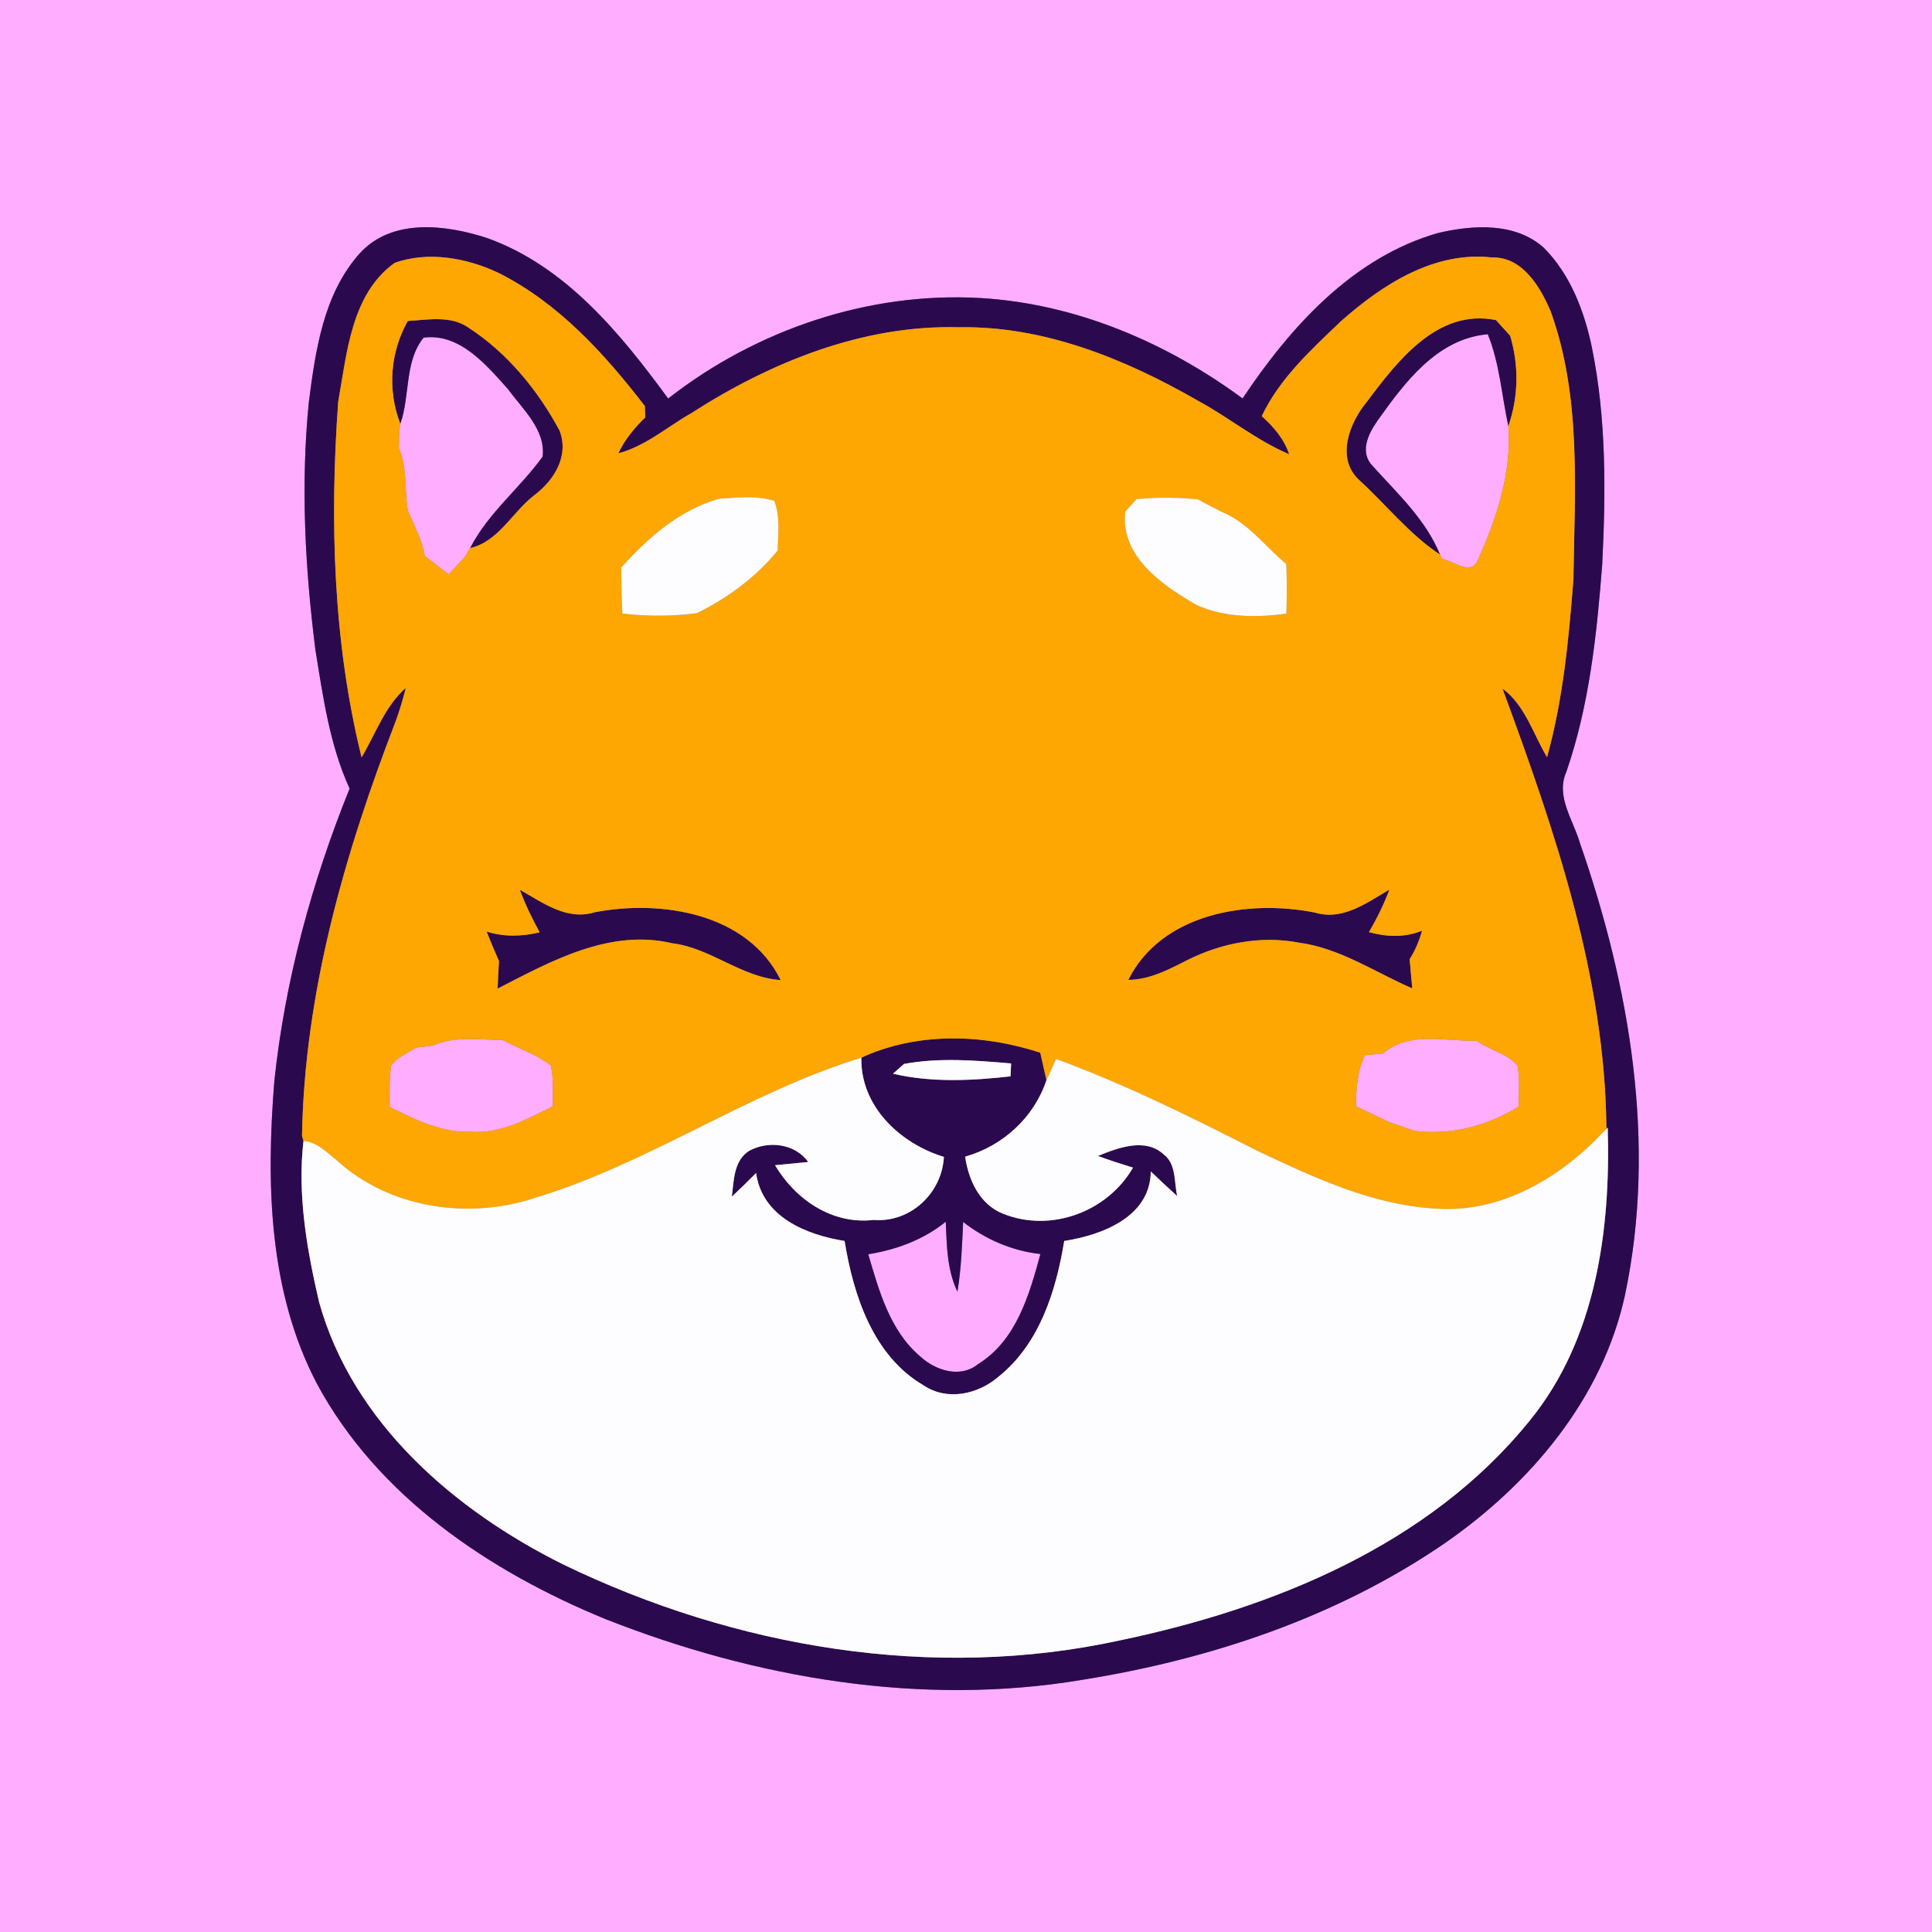 <?xml version="1.0" encoding="UTF-8" ?>
<!DOCTYPE svg PUBLIC "-//W3C//DTD SVG 1.1//EN" "http://www.w3.org/Graphics/SVG/1.1/DTD/svg11.dtd">
<svg width="250pt" height="250pt" viewBox="0 0 250 250" version="1.1" xmlns="http://www.w3.org/2000/svg">
<rect x="0" y="0" width="250" height="250" fill="#808080" stroke="none"/>
<g id="#ffadffff">
<path fill="#ffadff" opacity="1.00" d=" M 0.00 0.00 L 250.00 0.00 L 250.00 250.00 L 0.00 250.00 L 0.00 0.00 M 46.50 32.84 C 41.85 38.08 40.82 45.36 39.96 52.06 C 38.90 62.71 39.47 73.47 40.81 84.07 C 41.80 90.15 42.65 96.39 45.24 102.04 C 40.35 114.15 36.87 126.89 35.50 139.89 C 34.44 153.07 34.73 167.08 41.01 179.05 C 48.86 193.65 63.34 203.36 78.35 209.51 C 97.80 217.18 119.25 220.86 140.03 217.37 C 156.58 214.73 172.94 209.28 186.84 199.77 C 197.96 192.10 207.37 181.01 210.28 167.55 C 214.40 148.01 210.91 127.67 204.43 109.05 C 203.57 106.08 201.28 103.05 202.68 99.89 C 205.67 91.24 206.63 82.06 207.33 72.99 C 207.79 63.68 207.87 54.24 206.01 45.06 C 205.04 40.33 203.23 35.54 199.77 32.06 C 196.07 28.75 190.63 29.09 186.12 30.14 C 175.07 33.28 166.96 42.31 160.79 51.56 C 150.95 44.31 139.23 39.31 126.94 38.57 C 112.45 37.71 97.85 42.66 86.46 51.57 C 80.28 43.14 73.22 34.47 63.06 30.81 C 57.71 29.06 50.67 28.18 46.50 32.84 Z" />
<path fill="#ffadff" opacity="1.00" d=" M 54.82 43.69 C 59.49 43.08 62.93 47.23 65.74 50.36 C 67.63 52.96 70.61 55.58 70.22 59.08 C 67.28 63.17 63.17 66.36 60.84 70.92 C 60.67 71.21 60.31 71.79 60.14 72.08 C 59.44 72.83 58.75 73.57 58.06 74.32 C 57.03 73.53 56.00 72.74 54.97 71.95 C 54.61 69.85 53.58 68.00 52.77 66.08 C 52.33 63.38 52.72 60.54 51.61 57.97 C 51.64 56.92 51.60 55.87 51.80 54.84 C 53.09 51.22 52.31 46.77 54.82 43.69 Z" />
<path fill="#ffadff" opacity="1.00" d=" M 178.25 54.43 C 181.77 49.50 185.95 43.82 192.52 43.25 C 194.06 47.05 194.32 51.17 195.18 55.14 C 195.64 61.01 193.70 66.99 191.30 72.32 C 190.44 74.64 188.21 72.62 186.62 72.33 L 186.34 71.77 C 184.50 67.24 180.87 63.91 177.67 60.35 C 175.86 58.54 177.04 56.18 178.25 54.43 Z" />
<path fill="#ffadff" opacity="1.00" d=" M 178.96 136.32 C 182.31 133.39 187.03 134.78 191.07 134.67 C 192.73 135.90 195.05 136.30 196.37 137.91 C 196.69 139.65 196.51 141.43 196.51 143.19 C 192.47 145.69 187.75 146.94 183.00 146.33 C 181.95 145.96 180.91 145.59 179.86 145.24 C 178.39 144.55 176.93 143.85 175.47 143.16 C 175.46 140.90 175.62 138.61 176.61 136.54 C 177.19 136.48 178.37 136.37 178.96 136.32 Z" />
<path fill="#ffadff" opacity="1.00" d=" M 53.83 135.56 C 54.37 135.50 55.46 135.37 56.00 135.30 C 58.85 134.03 62.03 134.55 65.05 134.59 C 67.13 135.66 69.40 136.43 71.28 137.87 C 71.66 139.60 71.51 141.39 71.54 143.15 C 68.22 144.79 64.78 146.75 60.93 146.45 C 57.16 146.58 53.70 144.90 50.43 143.24 C 50.44 141.46 50.32 139.65 50.62 137.88 C 51.40 136.77 52.74 136.29 53.83 135.56 Z" />
<path fill="#ffadff" opacity="1.00" d=" M 112.35 162.30 C 116.00 161.71 119.49 160.43 122.38 158.09 C 122.51 161.16 122.54 164.31 123.89 167.14 C 124.39 164.16 124.49 161.13 124.63 158.12 C 127.55 160.39 130.95 161.86 134.63 162.27 C 133.19 167.56 131.51 173.47 126.54 176.53 C 124.25 178.38 121.04 177.34 119.09 175.53 C 115.15 172.20 113.75 167.04 112.35 162.30 Z" />
</g>
<g id="#2b094eff">
<path fill="#2b094e" opacity="1.00" d=" M 46.50 32.84 C 50.67 28.18 57.71 29.06 63.06 30.81 C 73.22 34.47 80.28 43.14 86.46 51.57 C 97.85 42.66 112.45 37.71 126.94 38.57 C 139.23 39.31 150.95 44.31 160.79 51.56 C 166.96 42.31 175.07 33.28 186.12 30.14 C 190.63 29.09 196.07 28.75 199.77 32.06 C 203.23 35.54 205.04 40.33 206.01 45.06 C 207.87 54.24 207.79 63.68 207.33 72.99 C 206.63 82.06 205.67 91.24 202.68 99.89 C 201.28 103.05 203.57 106.08 204.43 109.05 C 210.91 127.67 214.40 148.01 210.28 167.55 C 207.37 181.01 197.96 192.10 186.84 199.77 C 172.94 209.28 156.58 214.73 140.03 217.37 C 119.25 220.86 97.80 217.18 78.35 209.51 C 63.34 203.36 48.86 193.65 41.01 179.05 C 34.73 167.08 34.44 153.07 35.50 139.89 C 36.87 126.89 40.35 114.15 45.24 102.04 C 42.65 96.39 41.80 90.15 40.81 84.07 C 39.47 73.47 38.90 62.71 39.96 52.06 C 40.82 45.36 41.85 38.08 46.50 32.84 M 51.08 34.01 C 45.44 38.04 44.89 45.73 43.76 52.01 C 42.66 67.37 43.09 83.00 46.79 98.01 C 48.60 94.95 49.79 91.42 52.51 89.01 C 52.16 90.44 51.73 91.86 51.23 93.26 C 44.60 110.42 39.40 128.47 39.08 146.99 L 39.27 147.63 C 38.46 154.58 39.71 161.70 41.29 168.49 C 45.64 184.12 58.82 195.46 72.90 202.45 C 95.04 213.17 120.72 217.57 144.94 212.26 C 164.71 208.13 184.96 199.93 197.96 183.81 C 206.56 173.26 208.43 159.09 208.04 145.91 L 207.34 146.61 L 207.87 146.07 C 207.69 126.33 201.16 107.42 194.42 89.10 C 197.36 91.26 198.38 94.97 200.19 97.98 C 202.26 90.48 203.00 82.70 203.60 74.96 C 203.76 63.40 204.66 51.41 200.67 40.33 C 199.34 37.16 197.01 33.21 193.09 33.32 C 185.61 32.46 178.90 36.81 173.55 41.54 C 169.69 45.23 165.59 48.95 163.27 53.85 C 164.80 55.22 166.16 56.80 166.82 58.78 C 162.60 56.99 159.03 54.03 155.01 51.85 C 145.61 46.45 135.07 42.14 124.06 42.35 C 111.67 42.01 99.70 46.87 89.43 53.48 C 86.32 55.25 83.53 57.73 80.01 58.66 C 80.84 56.89 82.09 55.37 83.49 54.02 C 83.48 53.65 83.45 52.91 83.44 52.54 C 78.22 45.76 72.25 39.19 64.50 35.31 C 60.40 33.36 55.40 32.48 51.08 34.01 Z" />
<path fill="#2b094e" opacity="1.00" d=" M 52.77 41.53 C 55.40 41.39 58.35 40.77 60.67 42.43 C 65.67 45.68 69.60 50.50 72.41 55.72 C 73.67 59.01 71.71 62.14 69.14 64.08 C 66.30 66.26 64.52 70.08 60.84 70.92 C 63.17 66.36 67.28 63.17 70.22 59.08 C 70.61 55.58 67.63 52.96 65.74 50.36 C 62.93 47.23 59.49 43.08 54.82 43.69 C 52.31 46.77 53.09 51.22 51.80 54.84 C 50.11 50.47 50.48 45.60 52.77 41.53 Z" />
<path fill="#2b094e" opacity="1.00" d=" M 176.89 51.97 C 180.85 46.68 186.05 39.89 193.58 41.42 C 194.19 42.09 194.79 42.77 195.41 43.44 C 196.56 47.29 196.50 51.34 195.18 55.14 C 194.32 51.17 194.06 47.05 192.52 43.25 C 185.95 43.82 181.77 49.50 178.25 54.43 C 177.04 56.18 175.86 58.54 177.67 60.35 C 180.87 63.91 184.50 67.24 186.34 71.77 C 182.36 69.13 179.37 65.31 175.86 62.10 C 172.83 59.31 174.62 54.67 176.89 51.97 Z" />
<path fill="#2b094e" opacity="1.00" d=" M 67.26 115.13 C 70.24 116.80 73.35 119.17 76.98 118.04 C 85.60 116.39 96.76 118.16 101.02 126.82 C 95.97 126.50 92.00 122.67 86.99 122.06 C 78.91 120.15 71.32 124.36 64.39 127.93 C 64.44 126.74 64.49 125.55 64.57 124.37 C 64.02 123.10 63.47 121.83 62.96 120.54 C 65.21 121.26 67.55 121.19 69.83 120.64 C 68.85 118.86 67.97 117.03 67.26 115.13 Z" />
<path fill="#2b094e" opacity="1.00" d=" M 170.13 118.08 C 173.75 119.18 176.85 116.82 179.79 115.11 C 179.08 117.02 178.17 118.86 177.14 120.62 C 179.44 121.25 181.78 121.34 184.01 120.43 C 183.66 121.74 183.13 122.97 182.41 124.12 C 182.51 125.38 182.63 126.64 182.75 127.90 C 177.91 125.81 173.41 122.69 168.08 121.98 C 163.15 121.03 158.01 122.03 153.57 124.27 C 151.18 125.49 148.74 126.77 146.00 126.80 C 150.32 118.15 161.49 116.37 170.13 118.08 Z" />
<path fill="#2b094e" opacity="1.00" d=" M 111.46 136.86 C 118.67 133.53 127.17 133.77 134.61 136.22 C 134.87 137.40 135.14 138.59 135.41 139.77 C 133.80 144.61 129.77 148.29 124.89 149.67 C 125.32 152.70 126.78 155.88 129.81 157.06 C 135.98 159.54 143.32 156.81 146.61 151.09 C 145.09 150.61 143.57 150.14 142.07 149.58 C 144.65 148.53 148.18 147.18 150.56 149.36 C 152.24 150.62 151.91 152.96 152.33 154.77 C 151.17 153.72 150.03 152.66 148.91 151.58 C 148.85 157.48 142.61 159.81 137.71 160.58 C 136.65 167.04 134.52 173.89 129.21 178.14 C 126.58 180.42 122.57 181.32 119.52 179.27 C 112.98 175.45 110.44 167.64 109.29 160.58 C 104.31 159.78 98.63 157.47 97.84 151.79 C 96.81 152.83 95.76 153.85 94.70 154.85 C 94.97 152.76 94.93 150.18 96.95 148.91 C 99.42 147.57 102.88 147.96 104.58 150.36 C 103.51 150.46 101.36 150.68 100.29 150.78 C 102.94 155.23 107.69 158.49 113.05 157.86 C 117.81 158.24 121.89 154.40 122.14 149.70 C 116.49 147.98 111.32 143.16 111.46 136.86 M 115.55 138.94 C 120.54 140.10 125.71 139.85 130.76 139.28 C 130.78 138.86 130.82 138.03 130.84 137.61 C 126.24 137.21 121.56 136.83 116.98 137.67 C 116.63 137.99 115.91 138.62 115.55 138.94 M 112.35 162.30 C 113.75 167.04 115.15 172.20 119.09 175.53 C 121.04 177.34 124.25 178.38 126.54 176.53 C 131.51 173.47 133.19 167.56 134.63 162.27 C 130.95 161.86 127.55 160.39 124.63 158.12 C 124.49 161.13 124.39 164.16 123.89 167.14 C 122.54 164.31 122.51 161.16 122.38 158.09 C 119.49 160.43 116.00 161.71 112.35 162.30 Z" />
</g>
<g id="#fea602ff">
<path fill="#fea602" opacity="1.00" d=" M 51.08 34.01 C 55.40 32.48 60.40 33.36 64.50 35.31 C 72.25 39.19 78.22 45.76 83.44 52.54 C 83.45 52.91 83.48 53.65 83.49 54.02 C 82.09 55.37 80.84 56.89 80.01 58.66 C 83.53 57.73 86.32 55.25 89.43 53.48 C 99.70 46.87 111.67 42.01 124.06 42.35 C 135.07 42.14 145.61 46.45 155.01 51.85 C 159.03 54.03 162.60 56.99 166.82 58.78 C 166.16 56.80 164.80 55.22 163.27 53.85 C 165.59 48.95 169.69 45.23 173.55 41.54 C 178.90 36.81 185.61 32.46 193.09 33.32 C 197.01 33.21 199.34 37.16 200.67 40.33 C 204.66 51.41 203.76 63.40 203.60 74.96 C 203.00 82.70 202.26 90.48 200.19 97.98 C 198.38 94.97 197.36 91.26 194.42 89.10 C 201.16 107.42 207.69 126.33 207.87 146.07 L 207.34 146.61 C 201.89 152.40 194.26 156.92 186.06 156.41 C 177.77 156.02 170.11 152.41 162.73 148.93 C 154.21 144.59 145.64 140.32 136.65 137.03 C 136.25 137.95 135.83 138.86 135.41 139.77 C 135.14 138.59 134.87 137.40 134.61 136.22 C 127.17 133.77 118.67 133.53 111.46 136.86 C 96.70 141.39 83.89 150.61 69.10 155.04 C 60.57 157.86 50.39 156.33 43.64 150.20 C 42.31 149.14 41.07 147.79 39.27 147.63 L 39.08 146.99 C 39.40 128.47 44.60 110.42 51.23 93.26 C 51.73 91.86 52.16 90.44 52.51 89.01 C 49.79 91.42 48.60 94.95 46.79 98.01 C 43.09 83.00 42.66 67.37 43.76 52.01 C 44.89 45.73 45.44 38.04 51.08 34.01 M 52.77 41.53 C 50.48 45.60 50.11 50.47 51.80 54.84 C 51.60 55.87 51.64 56.92 51.61 57.97 C 52.72 60.54 52.33 63.38 52.77 66.08 C 53.58 68.00 54.61 69.85 54.97 71.95 C 56.00 72.74 57.03 73.53 58.06 74.32 C 58.75 73.57 59.44 72.83 60.14 72.08 C 60.31 71.79 60.67 71.21 60.84 70.92 C 64.52 70.08 66.30 66.26 69.14 64.08 C 71.71 62.14 73.67 59.01 72.41 55.72 C 69.60 50.50 65.67 45.68 60.67 42.43 C 58.35 40.77 55.40 41.39 52.77 41.53 M 176.89 51.97 C 174.62 54.67 172.83 59.31 175.86 62.10 C 179.37 65.31 182.36 69.13 186.34 71.77 L 186.62 72.33 C 188.21 72.62 190.44 74.64 191.30 72.32 C 193.70 66.99 195.64 61.01 195.18 55.14 C 196.50 51.34 196.56 47.29 195.41 43.44 C 194.79 42.77 194.19 42.09 193.58 41.42 C 186.05 39.89 180.85 46.68 176.89 51.97 M 145.61 66.19 C 144.92 72.01 150.46 75.76 154.86 78.30 C 158.52 79.92 162.55 79.94 166.45 79.40 C 166.52 77.26 166.54 75.13 166.44 72.99 C 163.67 70.67 161.43 67.55 157.97 66.18 C 156.97 65.67 155.98 65.16 155.00 64.62 C 152.37 64.35 149.71 64.34 147.07 64.58 C 146.58 65.12 146.10 65.66 145.61 66.19 M 93.02 64.54 C 87.89 66.03 83.89 69.54 80.40 73.43 C 80.39 75.42 80.44 77.40 80.53 79.39 C 83.74 79.77 86.98 79.76 90.19 79.34 C 94.18 77.36 97.78 74.72 100.62 71.25 C 100.69 69.11 100.98 66.87 100.19 64.81 C 97.87 64.09 95.41 64.39 93.02 64.54 M 67.26 115.13 C 67.97 117.03 68.85 118.86 69.83 120.64 C 67.55 121.19 65.21 121.26 62.96 120.54 C 63.47 121.83 64.02 123.10 64.57 124.37 C 64.49 125.55 64.44 126.74 64.39 127.93 C 71.32 124.36 78.91 120.15 86.99 122.06 C 92.00 122.67 95.97 126.50 101.02 126.82 C 96.76 118.16 85.60 116.39 76.98 118.04 C 73.35 119.17 70.24 116.80 67.26 115.13 M 170.13 118.08 C 161.49 116.37 150.32 118.15 146.00 126.80 C 148.74 126.77 151.18 125.49 153.57 124.27 C 158.01 122.03 163.15 121.03 168.08 121.98 C 173.41 122.69 177.91 125.81 182.75 127.90 C 182.63 126.64 182.51 125.38 182.41 124.12 C 183.13 122.97 183.66 121.74 184.01 120.43 C 181.78 121.34 179.44 121.25 177.14 120.62 C 178.17 118.86 179.08 117.02 179.79 115.11 C 176.85 116.82 173.75 119.18 170.13 118.08 M 178.96 136.32 C 178.37 136.37 177.19 136.48 176.61 136.54 C 175.62 138.61 175.46 140.90 175.47 143.16 C 176.93 143.85 178.39 144.55 179.86 145.24 C 180.91 145.59 181.95 145.96 183.00 146.33 C 187.75 146.94 192.47 145.69 196.51 143.19 C 196.51 141.43 196.69 139.65 196.37 137.91 C 195.05 136.30 192.73 135.90 191.07 134.67 C 187.03 134.78 182.31 133.39 178.96 136.32 M 53.83 135.56 C 52.74 136.29 51.40 136.77 50.62 137.88 C 50.32 139.65 50.44 141.46 50.43 143.24 C 53.70 144.90 57.16 146.58 60.93 146.45 C 64.78 146.75 68.22 144.79 71.54 143.15 C 71.51 141.39 71.66 139.60 71.28 137.87 C 69.40 136.43 67.13 135.66 65.05 134.59 C 62.03 134.55 58.85 134.03 56.00 135.30 C 55.46 135.37 54.37 135.50 53.83 135.56 Z" />
</g>
<g id="#fdfcfeff">
<path fill="#fdfcfe" opacity="1.00" d=" M 145.61 66.19 C 146.10 65.66 146.58 65.12 147.07 64.58 C 149.71 64.34 152.37 64.35 155.00 64.62 C 155.98 65.16 156.97 65.67 157.97 66.18 C 161.43 67.55 163.67 70.67 166.44 72.99 C 166.54 75.13 166.52 77.26 166.45 79.40 C 162.55 79.94 158.52 79.92 154.86 78.30 C 150.46 75.76 144.92 72.01 145.61 66.19 Z" />
<path fill="#fdfcfe" opacity="1.00" d=" M 93.02 64.54 C 95.41 64.39 97.87 64.09 100.19 64.81 C 100.98 66.87 100.69 69.11 100.62 71.25 C 97.78 74.72 94.18 77.36 90.19 79.34 C 86.98 79.76 83.74 79.77 80.53 79.39 C 80.44 77.40 80.39 75.42 80.40 73.43 C 83.89 69.54 87.89 66.03 93.02 64.54 Z" />
<path fill="#fdfcfe" opacity="1.00" d=" M 115.55 138.94 C 115.91 138.62 116.63 137.99 116.98 137.67 C 121.56 136.83 126.24 137.21 130.84 137.61 C 130.82 138.03 130.78 138.86 130.76 139.28 C 125.71 139.85 120.54 140.10 115.55 138.94 Z" />
<path fill="#fdfcfe" opacity="1.00" d=" M 69.10 155.04 C 83.89 150.61 96.70 141.39 111.46 136.86 C 111.32 143.16 116.49 147.98 122.14 149.70 C 121.89 154.40 117.81 158.24 113.05 157.86 C 107.69 158.49 102.94 155.23 100.29 150.78 C 101.36 150.68 103.51 150.46 104.58 150.36 C 102.88 147.96 99.42 147.57 96.95 148.91 C 94.93 150.18 94.97 152.76 94.70 154.85 C 95.76 153.85 96.81 152.83 97.84 151.79 C 98.63 157.47 104.31 159.78 109.29 160.58 C 110.44 167.64 112.98 175.45 119.52 179.27 C 122.57 181.32 126.58 180.42 129.21 178.14 C 134.52 173.89 136.65 167.04 137.71 160.58 C 142.61 159.81 148.85 157.48 148.91 151.58 C 150.03 152.66 151.17 153.72 152.33 154.77 C 151.91 152.96 152.24 150.62 150.56 149.36 C 148.18 147.18 144.65 148.53 142.07 149.58 C 143.57 150.14 145.09 150.61 146.61 151.09 C 143.32 156.81 135.98 159.54 129.81 157.06 C 126.78 155.88 125.32 152.70 124.89 149.67 C 129.77 148.29 133.80 144.61 135.41 139.77 C 135.83 138.86 136.25 137.95 136.65 137.03 C 145.64 140.32 154.21 144.59 162.73 148.93 C 170.11 152.41 177.77 156.02 186.06 156.41 C 194.26 156.92 201.89 152.40 207.34 146.61 L 208.04 145.91 C 208.43 159.09 206.56 173.26 197.96 183.81 C 184.96 199.93 164.71 208.13 144.94 212.26 C 120.72 217.57 95.04 213.17 72.90 202.45 C 58.82 195.46 45.64 184.12 41.29 168.49 C 39.71 161.70 38.46 154.58 39.27 147.63 C 41.07 147.79 42.31 149.14 43.64 150.20 C 50.39 156.33 60.57 157.86 69.10 155.04 Z" />
</g>
</svg>
